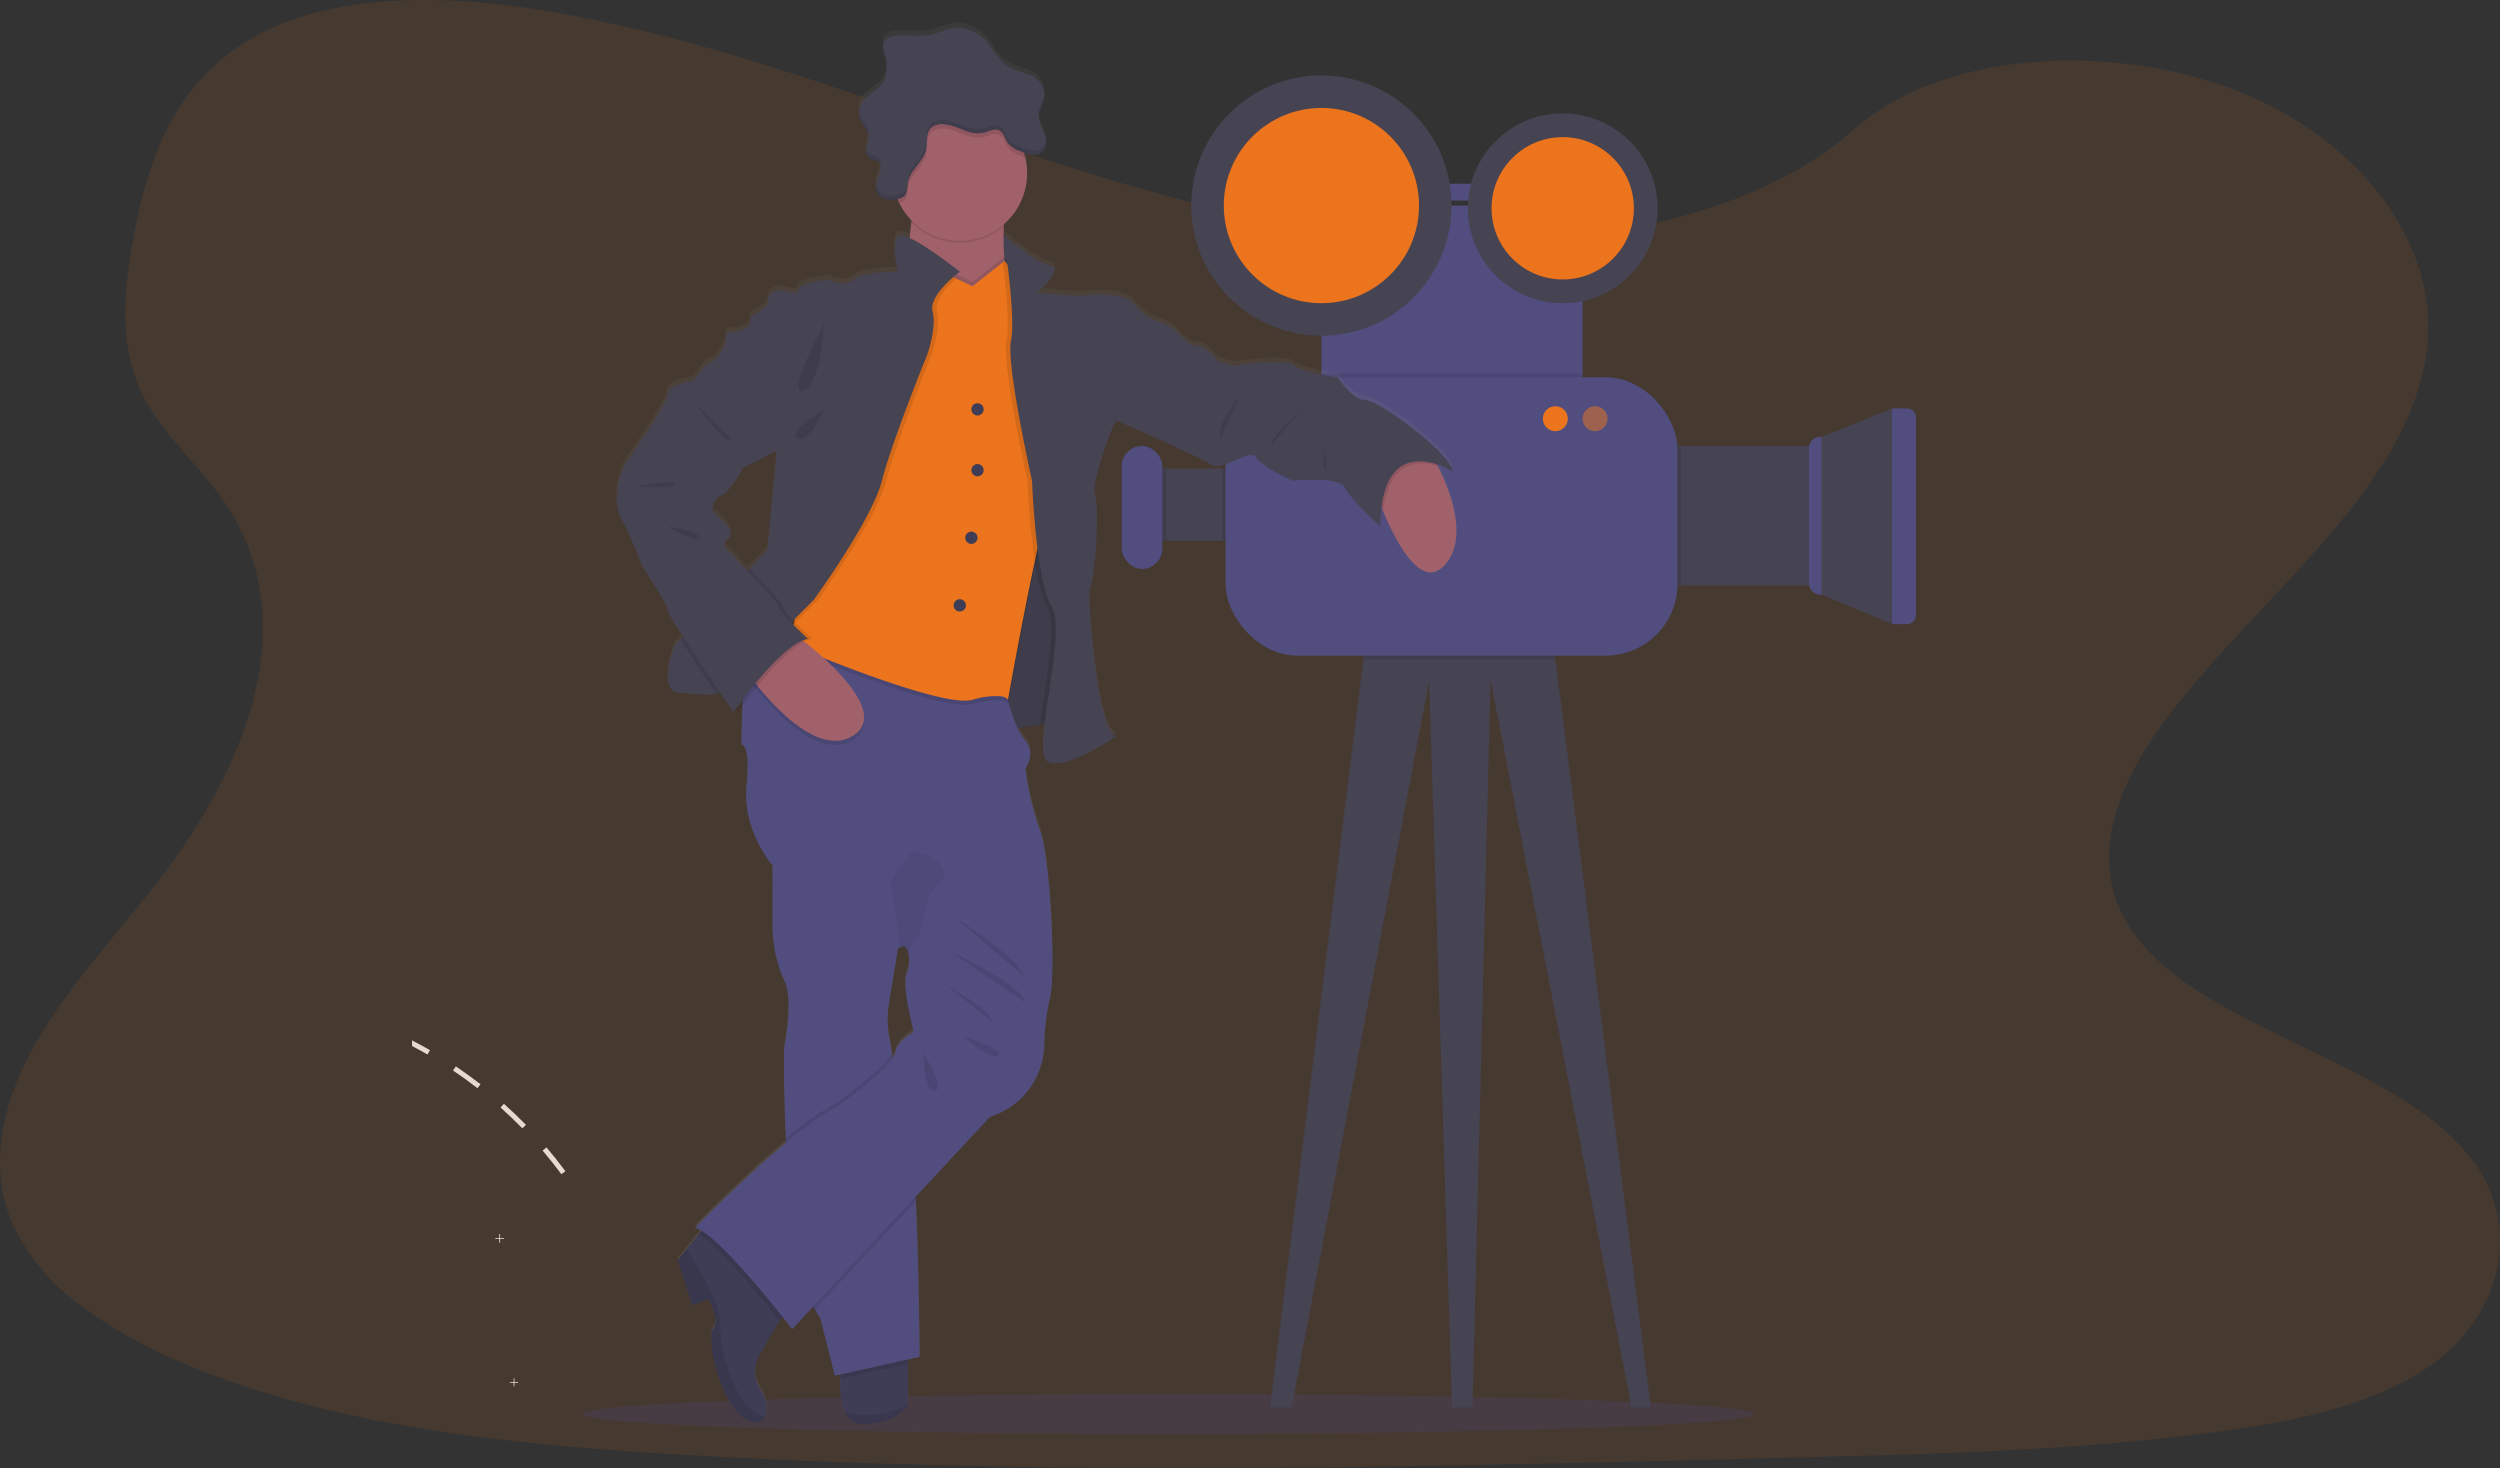 <svg xmlns="http://www.w3.org/2000/svg" xmlns:xlink="http://www.w3.org/1999/xlink" width="373" height="219.032" viewBox="0 0 373 219.032"><rect x="0" y="0" width="373" height="219.032" fill="#333333" stroke="none"/><defs><style>.a{fill:#f2f2f2;}.b{fill:#e6e6e6;}.c,.h,.i{fill:#ec741d;}.c,.d,.g,.n{opacity:0.1;}.d{fill:#6c63ff;}.e{fill:#464353;}.f{fill:#514e7f;}.i{opacity:0.5;}.j{fill:url(#a);}.k{fill:#3f3d56;}.l{fill:#a1616a;}.m{opacity:0.05;}</style><linearGradient id="a" x1="0.5" y1="1" x2="0.5" gradientUnits="objectBoundingBox"><stop offset="0" stop-color="gray" stop-opacity="0.251"/><stop offset="0.54" stop-color="gray" stop-opacity="0.122"/><stop offset="1" stop-color="gray" stop-opacity="0.102"/></linearGradient></defs><g transform="translate(-317 -2824)"><g transform="translate(274 2612)"><path class="a" d="M63.246,324.464h-.591v-.591H62.54v.591h-.591v.115h.591v.591h.115v-.591h.591Z" transform="translate(54.957 72.243)"/><path class="b" d="M132.052,335.245l-.567.483c.966,1.135,1.906,2.321,2.795,3.521l.6-.444C133.982,337.592,133.032,336.393,132.052,335.245Z" transform="translate(-7.521 47.945)"/><path class="b" d="M112.621,315.185l-.5.554c1.115,1,2.208,2.043,3.249,3.109l.535-.522C114.855,317.247,113.749,316.19,112.621,315.185Z" transform="translate(5.563 61.501)"/><path class="b" d="M90.663,297.965l-.418.616c1.239.833,2.464,1.722,3.641,2.639l.46-.587C93.153,299.706,91.915,298.808,90.663,297.965Z" transform="translate(20.349 73.138)"/><path class="b" d="M71.4,286.005v.843c.775.405,1.543.83,2.3,1.264l.373-.645Q72.76,286.709,71.4,286.005Z" transform="translate(33.08 81.22)"/><path class="a" d="M69.9,390.814h-.55v-.55h-.107v.55h-.55v.107h.55v.55h.107v-.55h.55Z" transform="translate(50.398 27.378)"/><path class="c" d="M387.786,315.667c-.35.256-.71.5-1.073.746a36,36,0,0,1-4.186,2.415c-7.606,3.793-16.976,5.645-26.106,6.9-20.475,2.827-41.38,3.375-62.2,3.913-56.243,1.462-112.634,2.918-168.734-.447-22.164-1.329-44.824-3.566-64.912-10.375q-4.315-1.462-8.469-3.223a71.014,71.014,0,0,1-15.443-8.728,32.085,32.085,0,0,1-9.642-11.205c-4.247-8.825-2-18.737,2.847-27.384a84.642,84.642,0,0,1,6.809-10.051c3.735-4.87,7.856-9.587,11.623-14.451,13.4-17.32,22.138-39.2,9.772-56.936-3.566-5.1-8.692-9.571-11.588-14.891-3.7-6.809-3.411-14.366-2.234-21.723.149-.927.324-1.848.483-2.769,2.02-10.884,5.781-22.614,17.424-29.41,12.093-7.062,29.261-6.7,44.276-4.179,23.344,3.93,44.879,12.136,66.624,19.547s44.522,14.181,68.437,14.914c21.113.648,45.744-4.173,59.757-16.684,13.617-12.152,39.2-13.076,57.647-5.735,12.645,5.038,22.1,14.113,26.08,24.317a30.4,30.4,0,0,1,1.735,6.335,27.73,27.73,0,0,1,.324,5.975,26.6,26.6,0,0,1-.324,2.918c-3.08,20.144-25.26,36.031-38.741,54.025-6.588,8.79-11.241,19.346-6.711,28.823,6.909,14.441,30.937,19.573,45.453,30.324a33.146,33.146,0,0,1,7.133,6.919C400.865,295.122,398.268,308.039,387.786,315.667Z" transform="translate(18.223 99.782)"/><ellipse class="d" cx="87.423" cy="2.97" rx="87.423" ry="2.97" transform="translate(129.909 420.001)"/><path class="e" d="M641.263,401.059h-2.876L617.352,292.467l-2.7,108.591H611.6l-3.417-108.41-20.5,108.41H584.45l13.932-111.613.454-3.628,27.329-3.057.849,6.685Z" transform="translate(-351.958 20.917)"/><rect class="e" width="17.394" height="10.787" transform="translate(213.859 281.909)"/><path class="e" d="M863.05,304.437l10.518-4.247h2.305a1.268,1.268,0,0,1,1.268,1.268v29.621a1.268,1.268,0,0,1-1.268,1.268h-2.305l-10.518-4.38Z" transform="translate(-548.264 -27.246)"/><rect class="e" width="21.506" height="20.831" transform="translate(293.28 278.541)"/><rect class="f" width="13.844" height="2.516" transform="translate(255.95 239.414)"/><rect class="f" width="38.968" height="28.45" transform="translate(240.154 242.672)"/><rect class="g" width="38.968" height="3.372" transform="translate(240.154 267.754)"/><rect class="g" width="0.872" height="20.831" transform="translate(292.947 278.541)"/><rect class="g" width="5.933" height="10.787" transform="translate(225.32 281.909)"/><path class="g" d="M656.052,289.445H627.42l.454-3.628L655.2,282.76Z" transform="translate(-380.996 20.917)"/><rect class="f" width="67.419" height="41.529" rx="10.7" transform="translate(225.859 268.292)"/><path class="f" d="M834.133,201.07h.2V224.6h-.2a1.683,1.683,0,0,1-1.683-1.683V202.753A1.683,1.683,0,0,1,834.133,201.07Z" transform="translate(-519.551 76.122)"/><path class="f" d="M870.71,188h2.182a1.391,1.391,0,0,1,1.391,1.391v29.381a1.391,1.391,0,0,1-1.391,1.391H870.71Z" transform="translate(-545.406 84.954)"/><rect class="g" width="3.103" height="10.787" transform="translate(213.859 281.909)"/><rect class="f" width="6.066" height="18.338" rx="3.033" transform="translate(210.354 278.541)"/><circle class="e" cx="19.418" cy="19.418" r="19.418" transform="translate(220.736 223.254)"/><circle class="h" cx="14.564" cy="14.564" r="14.564" transform="translate(225.59 228.108)"/><circle class="e" cx="14.159" cy="14.159" r="14.159" transform="translate(261.996 228.919)"/><circle class="h" cx="10.618" cy="10.618" r="10.618" transform="translate(265.537 232.459)"/><circle class="h" cx="1.864" cy="1.864" r="1.864" transform="translate(273.192 272.607)"/><circle class="i" cx="1.864" cy="1.864" r="1.864" transform="translate(279.122 272.607)"/><path class="j" d="M430.912,188.1l-.133-.263a11.762,11.762,0,0,1,2.354,1.083c-.324-2.817-11.131-10.728-13.076-10.728s-4.108-3.359-4.108-3.359-5.619-.866-6.484-1.783-6.7-.383-8.106-.058-3.566-.866-3.566-.866-1.19-1.945-2.7-1.945-3.129-2.166-3.129-2.166a6.715,6.715,0,0,0-2.707-1.517,7.028,7.028,0,0,1-3.677-2.707c-.759-1.086-4.539-1.621-6.7-1.3s-8-.441-8-.441a5.726,5.726,0,0,0,2.95-3.683c-2.127-.11-7.716-4.8-7.716-4.8s.23,1.517.5,3.635l-.36-.464-.049.039a35.06,35.06,0,0,1-.049-4.539c0-.117.019-.233.026-.353a10.1,10.1,0,0,0,3.164-9.95c-.058-.246-.126-.486-.2-.723a4.5,4.5,0,0,0,1.3.324h.23a1.9,1.9,0,0,0,1.423-.629h0a1.519,1.519,0,0,0,.159-.246.417.417,0,0,0,.029-.052,1.767,1.767,0,0,0,.1-.246q.014-.045.023-.091a2.007,2.007,0,0,0,.039-.2v-.3a3.849,3.849,0,0,0-.324-1.446,6.417,6.417,0,0,1-.794-2.568,1.589,1.589,0,0,1,.026-.217,11.65,11.65,0,0,1,.687-2.052v-.029c.032-.1.058-.2.081-.3a.744.744,0,0,0,.026-.091,2.744,2.744,0,0,0,.049-.36v-.026a3.433,3.433,0,0,0-2.247-3.087,21.992,21.992,0,0,1-3.391-1.3c-1.157-.762-1.793-2.082-2.649-3.174a6.048,6.048,0,0,0-5.188-2.548c-1.229.139-2.344.785-3.566,1.034-1.858.386-3.823-.175-5.671.256a1.945,1.945,0,0,0-1.154.648,1.32,1.32,0,0,0-.233.587h0a2.239,2.239,0,0,0,0,.59v.016a4.155,4.155,0,0,0,.1.554l.029.113a.478.478,0,0,0,.026.113c.01.039.042.152.062.227.036.126.065.253.1.383v.045c.029.133.058.266.081.4h0a6.834,6.834,0,0,1,.1.849h0a3.913,3.913,0,0,1-.5,2.308c-.811,1.3-2.532,1.871-3.281,3.223a2.8,2.8,0,0,0-.324,1.054h0a2.821,2.821,0,0,0-.016.37v.049a1.233,1.233,0,0,0,.029.324.649.649,0,0,0,0,.078,2.8,2.8,0,0,0,.065.285.291.291,0,0,0,.026.091,2.538,2.538,0,0,0,.13.324h0c.347.723,1,1.32,1.138,2.1h0a.121.121,0,0,0,.016.071,5.275,5.275,0,0,1-.3,1.748,2.085,2.085,0,0,0-.039.214h0v.431a.8.8,0,0,0,0,.091v.211a.514.514,0,0,0,.032.12l.023.081a1.217,1.217,0,0,0,.052.113l.036.071a1.19,1.19,0,0,0,.078.113.541.541,0,0,0,.039.052.882.882,0,0,0,.149.139c.447.324,1.145.24,1.511.648a.769.769,0,0,1,.1.162l.019.039a.9.9,0,0,1,.062.178h0a1.777,1.777,0,0,1,0,.739c-.13.648-.405,1.239-.551,1.874a4,4,0,0,0-.065.4h0a.653.653,0,0,1-.016.178v.253a1.055,1.055,0,0,0,.019.246c.019.081,0,.078.019.113l.019.094a.464.464,0,0,0,.036.126l.029.081c.016.045.039.091.058.136a.565.565,0,0,0,.032.062,1.134,1.134,0,0,0,.117.188,2.038,2.038,0,0,0,1.718.713,5.414,5.414,0,0,0,1.148-.13c.084.2.172.4.266.587a10.073,10.073,0,0,0,1.825,2.568,2.445,2.445,0,0,1-.032.3c-.075.739-.165,1.534-.269,2.334-.84-.386-1.488-.535-1.744-.256-1.086,1.193,0,5.311,0,5.311s-5.3,0-6.6,1.19-3.673,0-3.673,0-4.863.545-4.539,1.521-2.594,0-2.594,0-2.056.217-1.945,1.621-3.135,2.056-2.7,3.031-1.945,1.621-1.945,1.621-2.377-.107-1.511,1.3h0s-1.3,3.035-2.377,3.242-2.487,2.707-2.487,2.707-4.163.759-3.975,2.059-6.4,10.6-6.4,10.6-2.163,4.458-.648,7.71a64.02,64.02,0,0,1,2.918,6.608c.324,1.19,4.254,6.429,4.221,7.405a23.178,23.178,0,0,0,2.3,4.027l-.389.4-.853.879s-2.7,6.718.538,7.042c2.74.272,4.708.47,5.706.2a1.368,1.368,0,0,0,.454-.2l.039-.029c1.18,1.741,2.017,2.957,2.017,2.957s.117-.172.324-.467l.324.464s.259-.37.7-.973c-.143,2.947-.162,5.852-.162,5.852s1.407-.217.759,6.283,3.891,11.808,3.891,11.808v9.646h0a6.464,6.464,0,0,0,.045.648,19.669,19.669,0,0,0,1.683,6.809c1.514,2.814,0,10.184,0,10.184s-.1,6.011.263,13.507c0,.2.023.415.032.622-6.556,5.479-13.588,12.742-13.588,12.742a3.568,3.568,0,0,1,.973.438l-.392.5-1.786,2.2h0l-1.381,1.705h0l2.188,6.741,2.39-.934s1.3,2.247,1.025,3.771a1.621,1.621,0,0,1-.324.755.954.954,0,0,0-.169.373c-.626,2.441,1.984,12.969,6.125,13.426a1.45,1.45,0,0,0,1.855-.8,5.585,5.585,0,0,0-.272-3.265s-2.188-2.639-.772-5.483c.83-1.663,2.2-3.891,3.194-5.463l.409-.648c.892,1.125,1.44,1.848,1.44,1.848l3.184-3.424c.068.146.136.289.208.425a10.18,10.18,0,0,0,.824,1.368l2.159,8.563.872-.195c-.019.208-.032.428-.045.648a10.722,10.722,0,0,0,.71,4.954,2.952,2.952,0,0,0,2.9,1.812c5.025-.123,6.484-2.843,6.484-2.843v-6.809l1.728-.386s-.126-14.96-.571-23.3c0-.185-.019-.363-.029-.538v-.075l11.1-11.935.853-.34a11.53,11.53,0,0,0,7.243-10.077,34.706,34.706,0,0,1,.862-7.366c.862-3.359.11-20.805-1.511-25.137a44.178,44.178,0,0,1-2.163-9.214s1.621-2.27,0-4.16a8.3,8.3,0,0,1-1.135-1.855l2.111-.347,1.216-.2.648-.11c-.324,2.866-.379,5.068.389,5.593,2.38,1.621,10.375-3.793,10.375-3.793-2.918,0-4.539-21.778-3.946-22.319s1.478-11.455.7-13.4,2.72-10.631,2.72-10.631l.538-.8h0s12.755,5.567,14.159,6.634,5.836-2.594,6.591-1.177,5.512,3.528,5.512,3.528,7.026-.71,7.781,1.025,5.3,5.8,5.3,5.8a24.742,24.742,0,0,1,.172-2.85c.094.224.185.451.282.681,2.153,5.094,5.735,11.542,9.055,8.073C435.613,199.062,432.75,191.774,430.912,188.1Zm-96.128,23.02v.062l-.026-.026Zm-2.516-24.991-1.375,14.5-2.7,2.8-.324.344-2.792-3.038s-1.407-.648,0-1.842S322.7,195,322.7,195s-.11-1.945,1.3-2.49,3.242-4.118,3.242-4.118l5.081-2.594h0Zm18.079,74.195a1.717,1.717,0,0,1,.324-.237c.606-.344,1,.032,1.2.694a5.59,5.59,0,0,1-.23,3.333c-.755,1.735,1.083,8.67,1.083,8.67s-2.38,1.08-2.811,3.142a2.142,2.142,0,0,1-.324.707c-.029-.182-.055-.357-.081-.525-.211-1.3-.324-2.133-.324-2.133a13.806,13.806,0,0,1-.217-5.09c.344-2.085,1.038-6.319,1.3-7.924.065-.389.1-.622.1-.648Z" transform="translate(-173.39 92.804)"/><path class="e" d="M483.629,220.947l.7-.467,1.975,4.166-.759.892h-2.3s.081-2.27.136-2.351S483.629,220.947,483.629,220.947Z" transform="translate(-291.603 26.621)"/><path class="k" d="M421.536,731.27v8.916s-1.459,2.714-6.484,2.837a2.95,2.95,0,0,1-2.9-1.806,10.81,10.81,0,0,1-.71-4.944,19.453,19.453,0,0,1,.243-2.289Z" transform="translate(-243.066 -318.56)"/><path class="g" d="M421.58,731.27v2.759l-10.09,2.244a19.453,19.453,0,0,1,.243-2.289Z" transform="translate(-243.109 -318.56)"/><path class="f" d="M402.217,597.4l-12.645,2.811-2.159-8.54a10.353,10.353,0,0,1-.824-1.365c-.139-.272-.276-.561-.405-.862-2.354-5.385-3.4-15.1-3.848-23.363-.023-.418-.045-.833-.065-1.242-.363-7.477-.263-13.475-.263-13.475s1.514-7.35,0-10.158a19.685,19.685,0,0,1-1.683-6.809c-.032-.412-.045-.648-.045-.648l.233-.613.953-2.522h10.485l6.1,5.158.927.785-.1.648c-.263,1.6-.956,5.836-1.3,7.9a13.736,13.736,0,0,0,.217,5.077s.126.823.324,2.13c.049.324.1.668.165,1.041.775,4.792,2.227,13.543,2.847,15.634a23.738,23.738,0,0,1,.438,3.962c.026.389.049.794.071,1.219C402.09,582.476,402.217,597.4,402.217,597.4Z" transform="translate(-222.018 -182.958)"/><path class="g" d="M423.06,758.49v.091s-1.459,2.714-6.484,2.837a2.95,2.95,0,0,1-2.9-1.806A12.559,12.559,0,0,0,423.06,758.49Z" transform="translate(-244.589 -336.955)"/><path class="l" d="M666.3,336.953c-3.333,3.459-6.9-2.973-9.056-8.054-1.209-2.86-1.968-5.295-1.968-5.295l8.871-3.754s.545.866,1.229,2.237C667.218,325.751,670.081,333.02,666.3,336.953Z" transform="translate(-407.857 -40.531)"/><path class="l" d="M453.774,199.266a40.473,40.473,0,0,0,.717,9.577s-18.046,1.945-16.425-.862c.95-1.647,1.566-5.995,1.91-9.318.25-2.354.36-4.192.36-4.192s17.291-6.916,14.7-1.08A17.155,17.155,0,0,0,453.774,199.266Z" transform="translate(-260.999 46.509)"/><path class="e" d="M461.6,240.845l-2.425,28.963,11.13-1.835-1.945-23.885L469,237.71Z" transform="translate(-267.296 51.361)"/><path class="g" d="M470.294,268.113l-4.834.8-6.3,1.038.444-5.285,1.984-23.678,2.526-1.07,1.79-.755L469,237.85l-.648,6.377Z" transform="translate(-267.289 51.267)"/><path class="k" d="M348.645,695.44c-1.417,2.837.772,5.47.772,5.47a5.512,5.512,0,0,1,.272,3.242c-.451,1.261-1.855.8-1.855.8-4.416-.486-7.091-12.4-5.956-13.763s-.691-4.5-.691-4.5l-2.39.931-2.189-6.724,1.381-1.7,1.786-2.2,1.209-1.491,12.077,12.6s-.516.775-1.226,1.887C350.847,691.549,349.475,693.786,348.645,695.44Z" transform="translate(-192.507 -280.872)"/><path class="g" d="M405.931,621.525l-15.057,16.149c-2.639-5.155-3.774-15.5-4.254-24.229a41.308,41.308,0,0,1,7.561-5.314s6.932-5.016,8.394-7.421c.775,4.792,2.227,13.543,2.847,15.634A33.412,33.412,0,0,1,405.931,621.525Z" transform="translate(-226.303 -230.331)"/><path class="g" d="M373.754,423.538,356.22,420.9l.953-2.522h10.485Z" transform="translate(-197.725 -70.732)"/><path class="g" d="M405.737,618.143,390.346,634.65c-2.367-5.385-3.414-15.1-3.861-23.363-.023-.418-.045-.833-.065-1.242a42,42,0,0,1,7.626-5.369s6.468-4.678,8.229-7.165c.049.324.1.668.165,1.041.775,4.792,2.227,13.543,2.847,15.634A25.877,25.877,0,0,1,405.737,618.143Z" transform="translate(-226.167 -228.168)"/><path class="g" d="M359.667,688.122s-.516.775-1.226,1.887c-2.578-3.258-8.689-10.761-12.061-13l1.209-1.491Z" transform="translate(-199.109 -280.886)"/><path class="f" d="M397.585,457.383a34.564,34.564,0,0,0-.862,7.35,11.5,11.5,0,0,1-7.243,10.051l-.853.324-29.5,31.654S348.206,492.5,344.64,491.631c0,0,14.373-14.807,21.181-18.049,0,0,8.216-5.943,8.647-8s2.811-3.135,2.811-3.135-1.838-6.916-1.083-8.647a5.557,5.557,0,0,0,.23-3.323c-.2-.648-.59-1.034-1.2-.694a1.717,1.717,0,0,0-.324.237l-18.695-2.811v-9.607s-4.539-5.295-3.891-11.779-.759-6.267-.759-6.267.068-10.952.992-11.866,9.8-5.1,9.8-5.1l27.831,4.944,1.148,5.324s.973,4.234,2.594,6.115,0,4.147,0,4.147a44.082,44.082,0,0,0,2.163,9.192C397.712,436.64,398.451,454.034,397.585,457.383Z" transform="translate(-197.933 -96.445)"/><path class="g" d="M459.227,193.391a17.22,17.22,0,0,0-1.258,5.875,10.051,10.051,0,0,1-13.8-.6c.25-2.354.36-4.192.36-4.192S461.821,187.555,459.227,193.391Z" transform="translate(-265.194 46.509)"/><path class="l" d="M455.53,171.035a10.051,10.051,0,1,1-.279-2.357A10.051,10.051,0,0,1,455.53,171.035Z" transform="translate(-259.286 66.832)"/><path class="g" d="M415.325,238.036s-7.224-3.349-7.674-3.784S392.215,272.3,392.215,272.3L388,291.426s22.478,9.616,27.342,8.319,5.295,0,5.295,0,4.974-27.883,6.595-30.367-1.514-27.776-1.514-27.776l-5.619-7.353Z" transform="translate(-227.235 17.316)"/><path class="g" d="M415.325,234.036s-7.224-3.349-7.674-3.784S392.215,268.3,392.215,268.3L388,287.426s22.478,9.616,27.342,8.32,5.295,0,5.295,0,4.974-27.883,6.595-30.367-1.514-27.776-1.514-27.776l-5.619-7.353Z" transform="translate(-227.235 20.019)"/><path class="h" d="M427.191,267.385a21.454,21.454,0,0,0-1.362,4.335c-.383,1.543-.8,3.382-1.222,5.359-1.913,8.926-4.007,20.676-4.007,20.676s-.133-.4-1.07-.532a11.117,11.117,0,0,0-4.215.532c-4.863,1.3-27.345-8.323-27.345-8.323l.648-2.918,3.566-16.211s15.024-38.475,15.456-38.041c.263.263,3.07,1.621,5.21,2.629,1.365.648,2.464,1.151,2.464,1.151l4.539-3.586.25-.2,5.593,7.35S428.812,264.9,427.191,267.385Z" transform="translate(-227.215 18.661)"/><path class="g" d="M411.332,239.806c.648,2.493-.862,6.591-.862,6.591s-5.188,12.755-6.7,18.649-10.174,17.774-10.174,17.774-1.271,1.274-3.051,3.048c-.2.2-.405.4-.613.616l3.566-16.211s15.024-38.475,15.456-38.041c.263.263,3.07,1.621,5.21,2.629C412.823,236.081,410.9,238.156,411.332,239.806Z" transform="translate(-228.539 18.681)"/><path class="e" d="M371.563,231.867c.648,2.493-.862,6.591-.862,6.591s-5.188,12.755-6.7,18.649-10.174,17.774-10.174,17.774-1.271,1.274-3.051,3.048c-.211.211-.431.428-.648.648-3.476,3.459-8.362,8.31-9.889,9.727-.224.211-.376.347-.441.392a1.367,1.367,0,0,1-.454.2c-1,.272-2.967.075-5.706-.2-3.242-.324-.538-7.023-.538-7.023l.853-.879.778-.8,8.832-9.088.648-.684,2.7-2.785,1.375-14.46.032-.347s-.4-.918-1.021-2.318c-1.65-3.79-4.892-11.1-6.079-13.468-.136-.276-.243-.48-.324-.606,0-.016-.016-.032-.026-.045-.866-1.4,1.511-1.3,1.511-1.3s2.38-.648,1.945-1.621,2.811-1.621,2.7-3.025,1.945-1.621,1.945-1.621,2.918.973,2.594,0,4.539-1.514,4.539-1.514,2.377,1.19,3.673,0,6.617-1.187,6.617-1.187-1.086-4.108,0-5.3,9.231,5.3,9.231,5.3S370.914,229.377,371.563,231.867Z" transform="translate(-189.419 26.62)"/><path class="g" d="M370.61,413.2s8.971,12.645,15.238,8.54-8.43-14.807-8.43-14.807Z" transform="translate(-215.483 -99.378)"/><path class="l" d="M370.61,411.2s8.971,12.645,15.238,8.54-8.43-14.807-8.43-14.807Z" transform="translate(-215.483 -98.027)"/><path class="g" d="M491.807,301.472c.684-5.969,2.668-14.937,1.05-17.657a21.708,21.708,0,0,1-1.829-6.734c-.233-1.514-.418-3.1-.567-4.6-.4-3.991-.522-7.408-.522-7.408s-3.891-17.352-3.135-20.919c.473-2.231-.071-7.82-.545-11.691l.25-.2,5.593,7.35s3.132,25.289,1.511,27.776a21.456,21.456,0,0,0-1.362,4.335l3.093-1.3L494.7,276.8l1.945,23.885Z" transform="translate(-293.637 18.66)"/><path class="e" d="M486.58,220.48s5.59,4.685,7.716,4.792a5.721,5.721,0,0,1-2.95,3.677s5.836.772,8,.438,5.943.211,6.7,1.3a7,7,0,0,0,3.693,2.694,6.644,6.644,0,0,1,2.707,1.514l-9.516,14.048s-3.459,8.647-2.7,10.592-.11,12.862-.7,13.4,1.028,22.264,3.946,22.264c0,0-8,5.4-10.375,3.784s3.028-19.129.648-23.13-2.918-18.747-2.918-18.747-3.891-17.349-3.132-20.915S486.58,220.48,486.58,220.48Z" transform="translate(-293.853 26.621)"/><path class="g" d="M665.379,322.08c-2.889-.9-7.314-.927-8.131,6.809-1.209-2.86-1.968-5.295-1.968-5.295l8.871-3.754S664.7,320.709,665.379,322.08Z" transform="translate(-407.857 -40.525)"/><path class="e" d="M534.112,262.93l5.3.648s1.621,2.163,3.129,2.163,2.7,1.945,2.7,1.945,2.163,1.187,3.566.862,7.24-.859,8.106.058,6.484,1.78,6.484,1.78,2.163,3.349,4.108,3.349,12.752,7.892,13.076,10.7c0,0-10.7-6.809-10.806,8.161,0,0-4.539-4.053-5.3-5.781s-7.781-1.025-7.781-1.025-4.753-2.111-5.512-3.515-5.188,2.237-6.591,1.17-14.159-6.617-14.159-6.617l-3.946-7.415Z" transform="translate(-320.824 -2.066)"/><circle class="k" cx="0.918" cy="0.918" r="0.918" transform="translate(187.928 272.16)"/><circle class="k" cx="0.918" cy="0.918" r="0.918" transform="translate(187.01 291.318)"/><circle class="k" cx="0.918" cy="0.918" r="0.918" transform="translate(187.928 281.235)"/><circle class="k" cx="0.918" cy="0.918" r="0.918" transform="translate(185.279 301.401)"/><path class="g" d="M349.705,711.858c-.451,1.261-1.855.8-1.855.8-4.416-.486-7.091-12.4-5.956-13.763s-.707-4.516-.707-4.516l-2.39.931-2.189-6.724,1.381-1.7c1.375,2.383,3.343,5.81,3.806,6.685a12.233,12.233,0,0,1,1.216,5.836C342.939,701.509,345.383,711.586,349.705,711.858Z" transform="translate(-192.507 -288.562)"/><path class="g" d="M455.277,168.689c-.22-.075-.441-.162-.648-.25a4.215,4.215,0,0,1-1.975-1.3c-.412-.6-.545-1.453-1.187-1.8-.739-.4-1.621.139-2.422.324a5.08,5.08,0,0,1-2.873-.383c-1.381-.509-3.31-1.446-4.727-.477-1.1.752-.674,2.347-.956,3.485-.438,1.767-2.315,2.918-2.668,4.7-.159.788-.055,1.751-.694,2.24a1.653,1.653,0,0,1-.622.272,10.051,10.051,0,1,1,18.782-6.809Z" transform="translate(-259.311 66.808)"/><path class="e" d="M435.735,140.276a5.037,5.037,0,0,0,2.873.379c.814-.191,1.679-.726,2.419-.324.648.347.778,1.193,1.187,1.8a4.092,4.092,0,0,0,1.978,1.3,5.618,5.618,0,0,0,1.761.493,1.994,1.994,0,0,0,1.654-.626,2.564,2.564,0,0,0,.058-2.574,6.352,6.352,0,0,1-.794-2.565c.042-1.07.817-2,.882-3.067A3.428,3.428,0,0,0,445.5,132a21.666,21.666,0,0,1-3.391-1.3c-1.158-.759-1.793-2.075-2.649-3.164A6.05,6.05,0,0,0,434.276,125c-1.229.139-2.344.781-3.566,1.031-1.858.386-3.823-.175-5.671.256a1.945,1.945,0,0,0-1.154.632,2.568,2.568,0,0,0-.019,2.195,5.077,5.077,0,0,1-.2,3.975c-.811,1.313-2.532,1.868-3.281,3.216a2.853,2.853,0,0,0-.075,2.594c.357.746,1.047,1.352,1.154,2.172a5.226,5.226,0,0,1-.3,1.741,1.553,1.553,0,0,0,.386,1.621c.477.324,1.144.243,1.511.648a1.3,1.3,0,0,1,.172,1.115c-.13.648-.405,1.235-.551,1.871a2.292,2.292,0,0,0,.25,1.871c.629.849,1.9.8,2.918.571a2.033,2.033,0,0,0,.82-.324c.648-.49.535-1.452.694-2.24.353-1.783,2.231-2.941,2.668-4.7.282-1.138-.146-2.736.956-3.489C432.421,138.83,434.354,139.767,435.735,140.276Z" transform="translate(-248.88 91.162)"/><path class="g" d="M463.61,533.93s10.177,6.484,10.5,8.971Z" transform="translate(-278.331 -185.202)"/><path class="g" d="M462,549.93s11.672,5.619,11.024,7.564Z" transform="translate(-277.243 -196.014)"/><path class="g" d="M459.61,565.26s6.595,3.459,7.026,5.512Z" transform="translate(-275.628 -206.374)"/><path class="g" d="M468.28,589.26s4.322,3.784,5.188,2.811S468.28,589.26,468.28,589.26Z" transform="translate(-281.487 -222.593)"/><path class="g" d="M449.61,596.6s3.369,5.4,1.748,5.726S449.61,596.6,449.61,596.6Z" transform="translate(-268.87 -227.553)"/><path class="g" d="M394.984,300.6s-5.729,3.456-4,4.322S394.984,300.6,394.984,300.6Z" transform="translate(-229.031 -27.523)"/><path class="g" d="M395.978,261.26s-5.836,10.7-3.135,9.944S395.978,261.26,395.978,261.26Z" transform="translate(-230.026 -0.937)"/><path class="g" d="M589.034,294.26s-3.567,4.2-2.918,6.484Z" transform="translate(-361.064 -23.238)"/><path class="g" d="M614.315,300.6s-5.353,4.753-4.568,5.295Z" transform="translate(-377.034 -27.523)"/><path class="g" d="M633.932,318.61s-.542,3.125.324,3.242Z" transform="translate(-393.318 -39.693)"/><path class="m" d="M441.058,509.5c-1.378,1.783-1.378,4.944-2,6.241-.34.713-1.1,1.945-1.715,2.944-.2-.648-.59-1.034-1.2-.694-.4-2.973-1.1-8.106-1.329-9.14-.324-1.459,3.242-5.35,3.242-5.35s3.485.729,4.377,2.513S442.436,507.718,441.058,509.5Z" transform="translate(-258.859 -164.638)"/><path class="g" d="M359.192,384.368c-3.891.538-11.131,10.913-11.131,10.913s-.95-1.381-2.27-3.31c-1.66-2.448-3.891-5.784-5.512-8.313l9.5-9.8,1.728,1.861s3.352,3.349,3.352,4a6.1,6.1,0,0,0,1.472,1.861C357.593,382.886,359.192,384.368,359.192,384.368Z" transform="translate(-194.987 -77.03)"/><path class="g" d="M359.664,269.676c-.136-.276-.243-.48-.324-.606l4.189.279,2.221,13.786C364.093,279.354,360.851,272.04,359.664,269.676Z" transform="translate(-207.867 -6.215)"/><path class="g" d="M354.085,383.684c-3.476,3.459-8.362,8.31-9.889,9.727-.224.211-.376.347-.441.392a1.368,1.368,0,0,1-.454.2c-1.527-2.244-3.706-5.476-5.392-8.105l.778-.8L347.526,376l1.093,1.177s3.352,3.349,3.352,4A10.126,10.126,0,0,0,354.085,383.684Z" transform="translate(-193.386 -78.476)"/><path class="e" d="M329.9,269.254l-4.863-.324s-1.3,3.025-2.377,3.242-2.487,2.7-2.487,2.7-4.163.759-3.981,2.056-6.4,10.573-6.4,10.573-2.163,4.448-.648,7.691a63.644,63.644,0,0,1,2.918,6.591c.324,1.187,4.163,6.377,4.131,7.35S326,324.372,326,324.372s7.24-10.375,11.131-10.917c0,0-4.322-4-4.322-4.646s-3.327-4-3.327-4l-4.215-4.539s-1.407-.648,0-1.838-2.377-3.891-2.377-3.891-.11-1.945,1.3-2.487,3.242-4.1,3.242-4.1l5.081-2.594Z" transform="translate(-173.579 -6.121)"/><path class="g" d="M317,334.837s5.836-1.187,5.943-.431S317,334.837,317,334.837Z" transform="translate(-179.255 -50.198)"/><path class="g" d="M332,354.43s4.948.648,4.73,1.705S332,354.43,332,354.43Z" transform="translate(-189.392 -63.9)"/><path class="g" d="M344.61,297.76s4.756,6.734,5.4,5.34Z" transform="translate(-197.913 -25.603)"/><g class="n" transform="translate(171.153 218.683)"><path d="M431.682,136.127a7.269,7.269,0,0,0-.292-2.325,7.2,7.2,0,0,1-.214-.973,3.984,3.984,0,0,0,.214,1.621,8.364,8.364,0,0,1,.292,1.676Z" transform="translate(-427.558 -132.83)"/><path d="M502.834,158.019c.126-.973.794-1.858.856-2.853a2.52,2.52,0,0,0-.019-.5c-.127,1.005-.824,1.9-.862,2.918a2.422,2.422,0,0,0,.026.431Z" transform="translate(-475.972 -147.589)"/><path d="M452.949,171.341a1.994,1.994,0,0,1-1.654.626,5.618,5.618,0,0,1-1.761-.493,4.21,4.21,0,0,1-1.978-1.3c-.412-.6-.545-1.449-1.187-1.8-.739-.4-1.621.139-2.422.324a5.036,5.036,0,0,1-2.869-.379c-1.381-.509-3.314-1.446-4.73-.48-1.1.752-.674,2.351-.956,3.489-.438,1.764-2.315,2.918-2.668,4.7-.159.788-.055,1.751-.694,2.24a2.03,2.03,0,0,1-.824.324c-1.031.227-2.3.279-2.918-.571a1.735,1.735,0,0,1-.324-.827,2.049,2.049,0,0,0,.324,1.475c.629.849,1.9.8,2.918.571a2.029,2.029,0,0,0,.824-.324c.648-.49.535-1.453.694-2.24.353-1.783,2.231-2.941,2.668-4.7.282-1.138-.146-2.736.956-3.489,1.417-.973,3.349-.029,4.73.48a5.029,5.029,0,0,0,2.869.379c.817-.191,1.683-.726,2.422-.324.648.347.775,1.193,1.187,1.8a4.092,4.092,0,0,0,1.978,1.3,5.618,5.618,0,0,0,1.761.493,1.994,1.994,0,0,0,1.654-.626,1.916,1.916,0,0,0,.35-1.488,1.621,1.621,0,0,1-.35.84Z" transform="translate(-425.377 -156.21)"/><path d="M421.467,166.284c-.107-.82-.8-1.427-1.154-2.172a2.755,2.755,0,0,1-.253-.892,2.824,2.824,0,0,0,.253,1.54c.347.723,1,1.32,1.138,2.1A2.022,2.022,0,0,0,421.467,166.284Z" transform="translate(-420.04 -153.367)"/><path d="M425.53,183.188a1.232,1.232,0,0,0-.185-1.028c-.366-.418-1.063-.324-1.511-.648a1.135,1.135,0,0,1-.425-.772,1.46,1.46,0,0,0,.425,1.42c.425.308,1.144.243,1.511.648A.886.886,0,0,1,425.53,183.188Z" transform="translate(-422.301 -165.207)"/></g></g></g></svg>